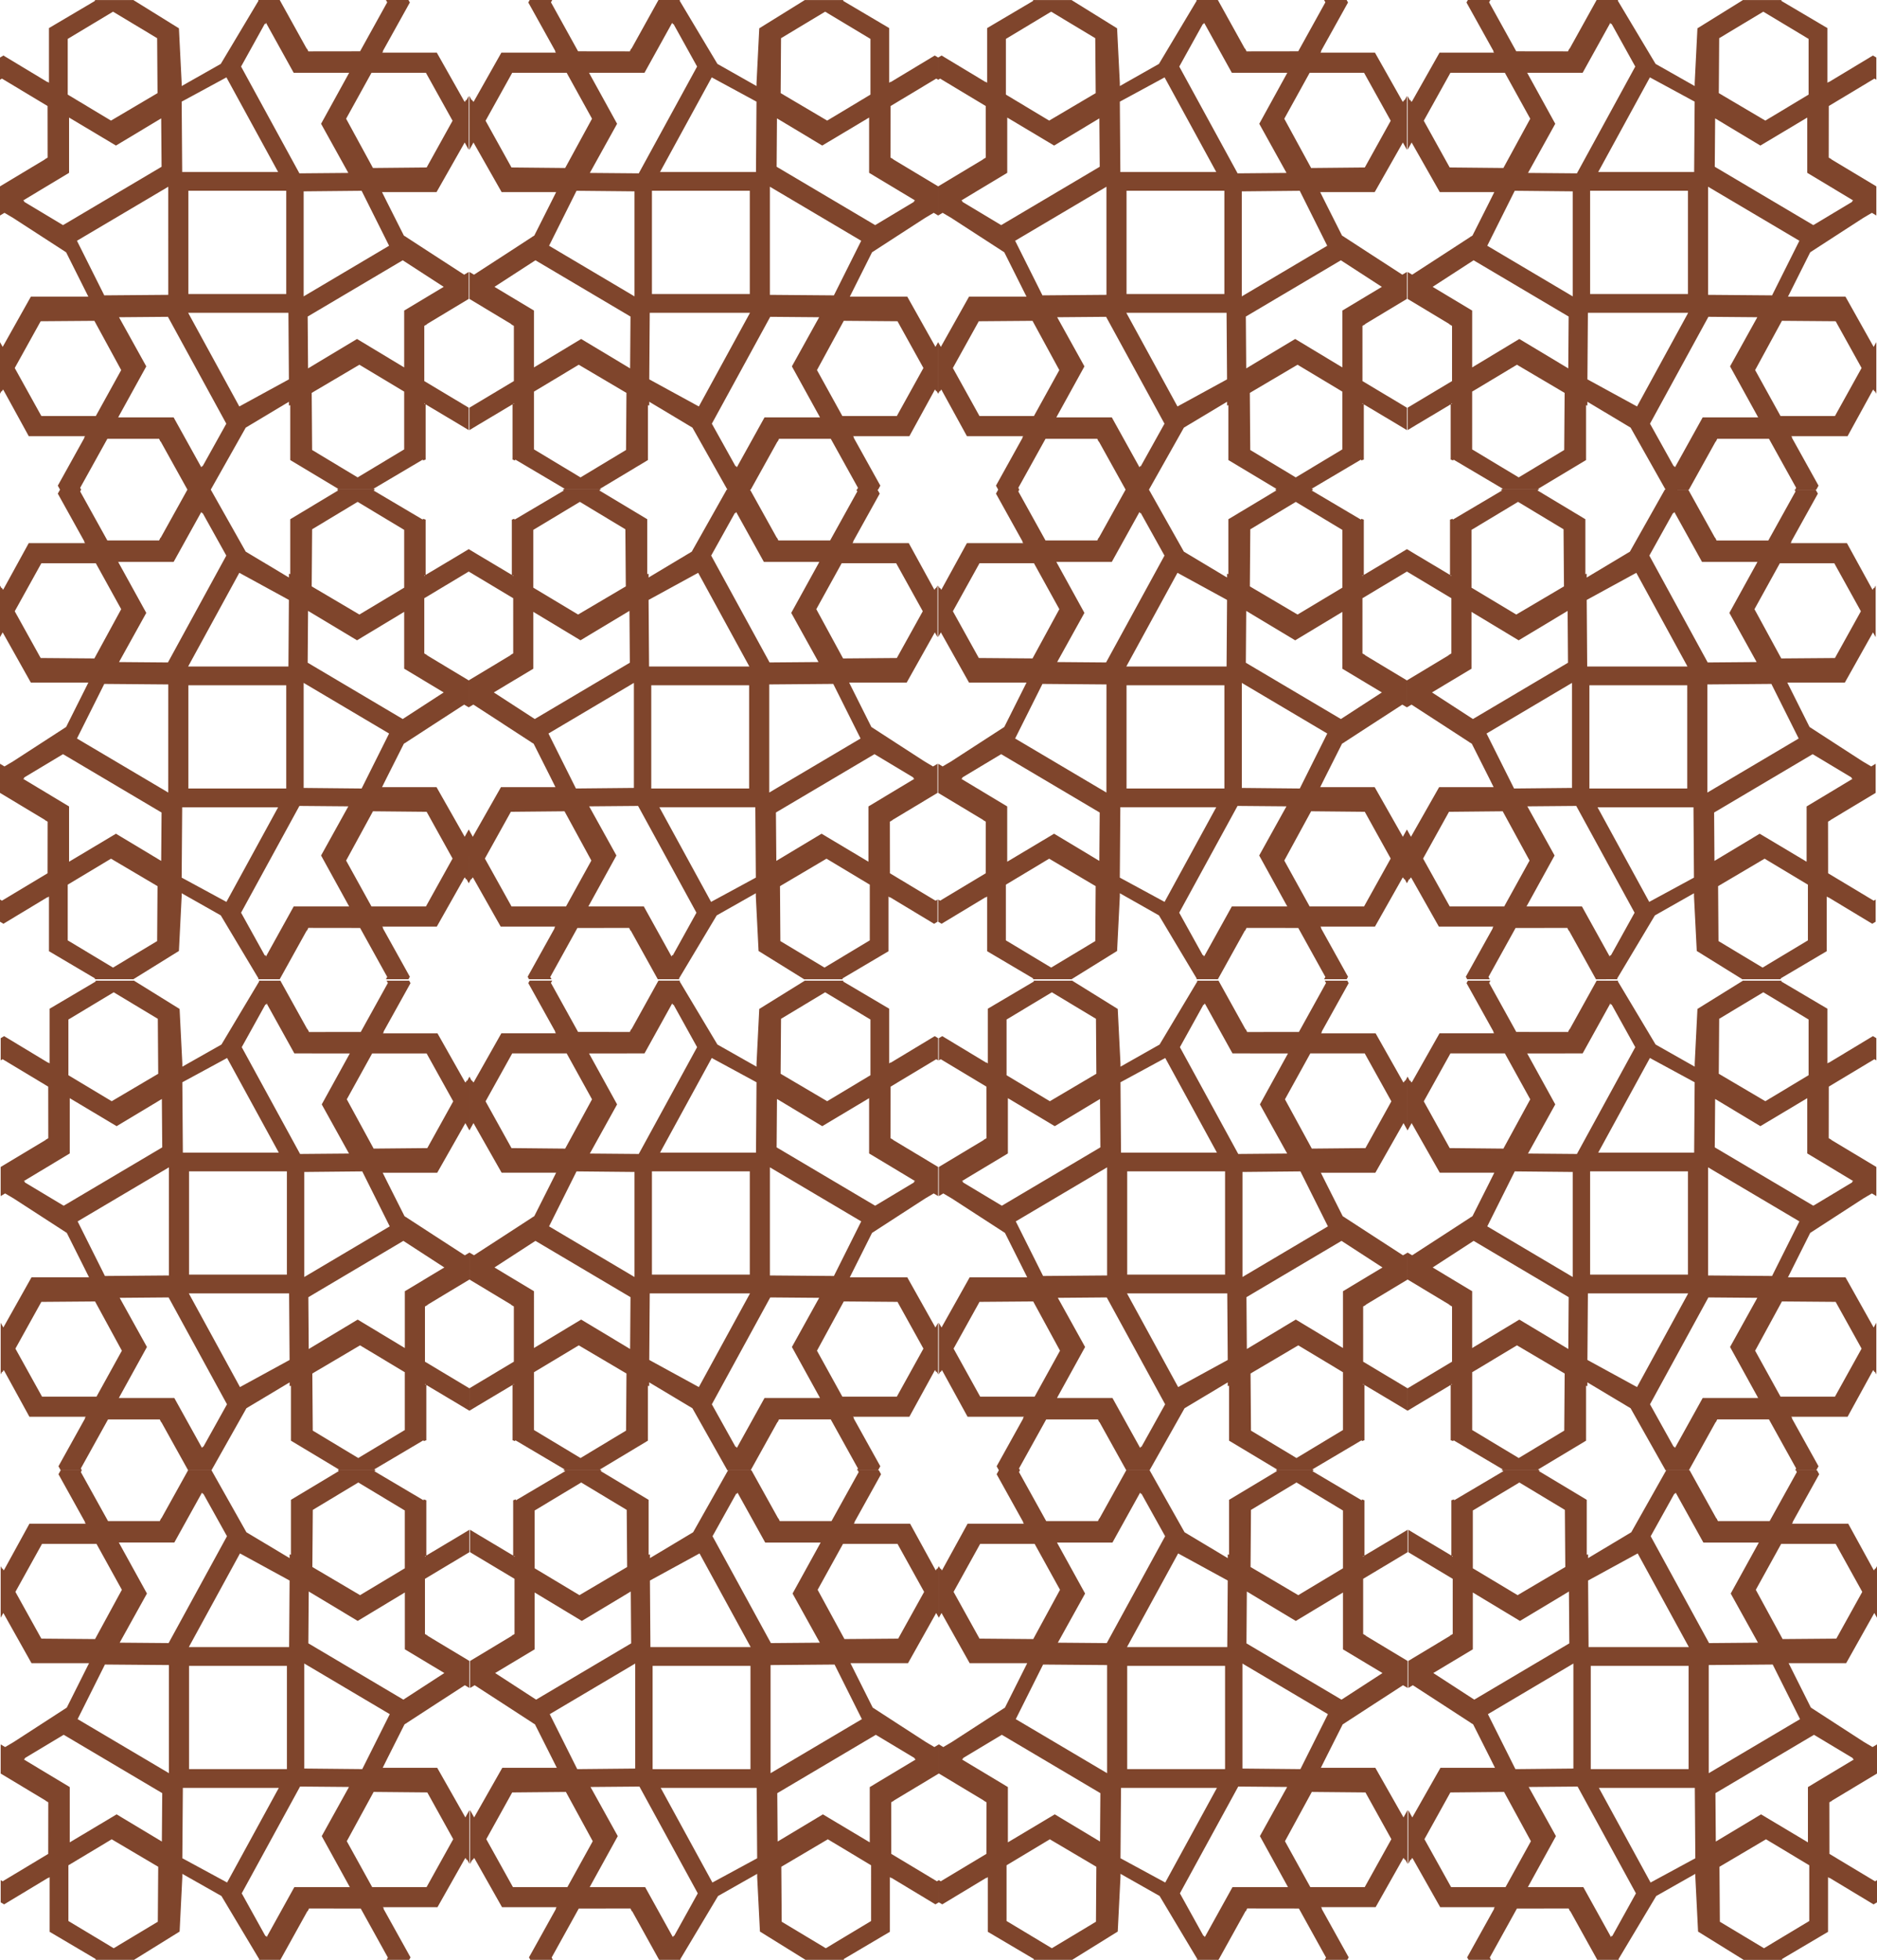 <svg xmlns="http://www.w3.org/2000/svg" viewBox="0 0 3600 3758.2">
  <defs>
    <style>
      .cls-1 {
        fill: #7f452c;
      }
    </style>
  </defs>
  <title>Portion of Pattern of Jali from Humayun&amp;apos;s Tomb</title>
  <g id="Layer_2" data-name="Layer 2">
    <g id="Portion_of_Pattern_of_Jali_from_Humayun_s_Tomb" data-name="Portion of Pattern of Jali from Humayun&apos;s Tomb">
      <path class="cls-1" d="M2357.32,2876v105.23l-2.57-.52v7.07l-82.81-49.59-67.05-118.92h-44.78l-51.28,92.31h-.53l-2.48,5.14h-99.3l-52.14-94,1.92-3.45h-40.55l-4.24,7.65,51.31,92.37h-1.19l2.34,2.58H1855.76l-48.56,88.51-.12-.21-.68,1.22-2.18-3.92-.58,1.06-3-5.34v98.86l5.14-9.06,54,96.25h110.35l-42.65,85.15-56.33,36.51-45.77,29.64-16.17,9.54-8.56-5.15v55.85l86.21,51.8v.36l5.14,3-.13,98.94-87.53,52.6-3.69-2.22v42.53l6.55,3.93,84.8-51.12v.86l2.57-2.13v105l87.92,51.93-.23.13,1.21.72-1.75,1h75.47l-.42-.25,87-54,5.27-104.92v-5.78l75,42.47,34.89,58.38,37.54,62.78-.73,1.31h41.32l51.77-93.32h.66l2.5-5.14,99.27.13,52,93.9-2.46,4.43h43.22l2.65-4.79-52.09-93.67h1.3l-2.37-2.57h104.87l53.11-94.05v.87l.72-1.26,2.3,4.15.64-1.13,4.48,8.36V3471l-7.78,14-54-95.13H2533.35l9-18,32.91-65.33,3.19-2.06.43.26.44-.82.52-.31,51.41-33.42,4.53-2.93,55.14-35.74,8.81,5.22V3185l-80.12-48.22v-.53l-5.14-2.95V3027.49l85.26-51.07v-43l-15.47,9.31-1,.62L2617,2982.84v-106l-5.15-1.74v1.9l-94.68-56,2.57-1.59-.24-.17h-72.68l2.53,1.53Zm257.1,107.54,1.49.46-1.49.9Zm-259.67,47.2-.92,127.65H2161.5l98.13-179.63Zm-5.14,163.64v198H2161.93v-198Zm-470.95-52.24-49.75-89.65,51-92.06h104.46l48.67,88.09L1981.68,3143ZM2102,3685l-84.59,50.85-86.89-52.22V3576.79l83-49.85,89.2,52.69Zm7.77-153.75L2023,3479.1l-89.92,53.69v-106l-88.07-52.92,2.57-1.62-1.1-.69,75-45,189,111.91Zm13.57-131.07-175.13-103.63,52.37-104.69,122.76,1Zm-.64-249.45-93.82-.78,52.29-94.26-53.92-97.78h106.39l53.11-95.76,1.61,2.86.67-1.21,45.64,82Zm112.19,459.11-85.84-46.53,1-134.92h183.95Zm129,8.79-53.1,95.82-1.6-2.89-.67,1.18L2263,3630.57l111.89-204.78,93.82.8-52.27,94.26,53.85,97.75Zm255-181.53,49.7,89.61-51.1,91.92H2513.13l-48.64-88,51.49-94.48Zm-124.75-44.71-111.2-1.08v-201.4L2546.9,3287Zm157.41-184.22-78.58,51-182.31-107.93.74-99.4,93.89,56.43,90.47-54.54v109Zm-75.79-311.68v110.8L2490,3058.8l-91.5-54,.82-109.48,87.28-52.57ZM3042,2762.56V2657.34l2.57.51v-7.07l82.81,49.59,67.05,118.92h44.79l51.28-92.31h.53l2.48-5.14h99.29l52.14,94-1.91,3.44h40.54l4.25-7.65-51.31-92.37h1.18l-2.34-2.57H3543.6l48.56-88.52.12.22.67-1.23,2.19,3.92.58-1.06,3,5.34v-98.85l-5.14,9.06-54-96.26H3429.24l42.65-85.14,56.33-36.51L3574,2298l16.17-9.54,8.56,5.14v-55.85l-86.2-51.79v-.36l-5.14-3,.13-98.94,87.53-52.59,3.68,2.22v-42.53l-6.54-3.94-84.8,51.13v-.87l-2.57,2.13v-105l-87.93-51.94.23-.13-1.2-.72,1.75-1h-75.47l.42.25-87,54-5.27,104.92v5.78l-75-42.47-34.88-58.39-37.54-62.78.72-1.3h-41.31l-51.77,93.31h-.66l-2.51,5.15-99.27-.13-52-93.9,2.46-4.43h-43.22l-2.65,4.78,52.09,93.68h-1.3l2.37,2.57H2760.93l-53.12,94v-.86l-.71,1.25-2.31-4.14-.64,1.12-4.47-8.36v103.16l7.77-14,54,95.12H2866l-8.94,18-32.91,65.33-3.19,2.05-.44-.25-.43.82-.52.31-51.42,33.42-4.52,2.93-55.15,35.74-8.8-5.23v51.66l80.12,48.21v.53l5.14,3V2611.1l-85.26,51.07v43l15.47-9.32,1-.61,66.2-39.49v106l5.14,1.75v-1.9l94.69,56-2.57,1.6.24.16h72.68l-2.53-1.53ZM2784.94,2655l-1.49-.46,1.49-.9Zm259.66-47.2.93-127.64h192.33l-98.13,179.63Zm5.15-163.64v-198h187.67v198Zm470.95,52.24,49.75,89.65-51.06,92.07H3414.94l-48.67-88.1,51.41-94.44Zm-223.37-542.8,84.59-50.86,86.89,52.22v106.81l-83,49.85L3296.55,2059Zm-7.77,153.74,86.76,52.13,89.91-53.69v106l88.07,52.92-2.57,1.62,1.11.7-75,45-189-111.91ZM3276,2238.43l175.13,103.64-52.37,104.68-122.76-1Zm.63,249.46,93.83.77-52.29,94.27,53.92,97.78H3265.69l-53.12,95.76-1.6-2.87-.67,1.22-45.65-82Zm-112.19-459.12,85.85,46.54-1,134.92H3065.3Zm-129-8.79,53.11-95.81,1.6,2.89.67-1.19,45.56,82.15L3024.46,2212.8l-93.83-.8,52.28-94.27L2929.06,2020Zm-255,181.54-49.7-89.62,51.11-91.92h104.44l48.65,88.05-51.49,94.49Zm124.76,44.7,111.19,1.08v201.41l-163.87-97.08Zm-157.41,184.22,78.57-51,182.32,107.94-.74,99.39L2914,2530.4l-90.46,54.53V2476Zm75.79,311.68V2631.33l85.89-51.55,91.5,54-.82,109.49-87.29,52.57ZM3043.32,2876v105.23l2.57-.52v7.07l82.81-49.59,67.05-118.92h44.79l51.27,92.31h.54l2.47,5.14h99.3l52.14-94-1.91-3.45h40.54l4.24,7.65-51.31,92.37H3439l-2.34,2.58h108.22l48.56,88.51.12-.21.67,1.22,2.18-3.92.58,1.06,3-5.34v98.86l-5.14-9.06-54,96.25H3430.53l42.65,85.15,56.33,36.51,45.76,29.64,16.17,9.54L3600,3345v55.85l-86.2,51.8v.36l-5.14,3,.12,98.94,87.53,52.6,3.69-2.22v42.53l-6.55,3.93-84.79-51.12v.86l-2.58-2.13v105l-87.92,51.93.23.13-1.21.72,1.75,1h-75.47l.43-.25-87.06-54L3251.56,3599v-5.78l-75,42.47-34.89,58.38-37.53,62.78.72,1.31h-41.32l-51.76-93.32h-.67l-2.5-5.14-99.27.13-52,93.9,2.46,4.43h-43.22l-2.66-4.79,52.09-93.67h-1.29l2.36-2.57H2762.22l-53.12-94.05v.87l-.72-1.26-2.3,4.15-.64-1.13-4.48,8.36V3471l7.78,14,54-95.13h104.56l-8.95-18-32.91-65.33-3.18-2.06-.44.26-.44-.82-.51-.31-51.42-33.42-4.53-2.93-55.14-35.74-8.81,5.22V3185l80.13-48.22v-.53l5.14-2.95V3027.49L2701,2976.42v-43l15.47,9.31,1,.62,66.2,39.48v-106l5.14-1.74v1.9l94.69-56-2.58-1.59.25-.17h72.67l-2.52,1.53Zm-257.09,107.54-1.49.46,1.49.9Zm259.66,47.2.93,127.65h192.33L3141,2978.78ZM3051,3194.4v198h187.68v-198Zm471-52.24,49.74-89.65-51.05-92.06H3416.22l-48.67,88.09L3419,3143ZM3298.61,3685l84.6,50.85,86.88-52.22V3576.79l-83-49.85-89.21,52.69Zm-7.76-153.75,86.75-52.12,89.92,53.69v-106l88.07-52.92-2.57-1.62,1.1-.69-75-45-189,111.91Zm-13.58-131.07,175.13-103.63L3400,3191.83l-122.76,1Zm.64-249.45,93.82-.78-52.29-94.26,53.92-97.78H3267l-53.12-95.76-1.6,2.86-.68-1.21-45.64,82Zm-112.19,459.11,85.84-46.53-1-134.92H3066.59Zm-129,8.79,53.1,95.82,1.6-2.89.68,1.18,45.55-82.14-111.89-204.78-93.82.8,52.27,94.26-53.85,97.75Zm-255-181.53-49.7,89.61,51.11,91.92h104.44l48.65-88-51.49-94.48Zm124.76-44.71,111.19-1.08v-201.4L2853.74,3287ZM2749,3208.14l78.58,51,182.32-107.93-.74-99.4-93.9,56.43-90.47-54.54v109Zm75.79-311.68v110.8l85.9,51.54,91.49-54-.82-109.48-87.28-52.57Zm-467.47-133.9V2657.34l-2.57.51v-7.07l-82.81,49.59-67.05,118.92h-44.78L2108.83,2727h-.53l-2.48-5.14h-99.3l-52.14,94,1.92,3.44h-40.55l-4.24-7.65,51.31-92.37h-1.19l2.34-2.57H1855.76l-48.56-88.52-.12.22-.68-1.23-2.18,3.92-.58-1.06-3,5.34v-98.85l5.14,9.06,54-96.26h110.35l-42.65-85.14-56.33-36.51L1825.37,2298l-16.17-9.54-8.56,5.14v-55.85l86.21-51.79v-.36l5.14-3-.13-98.94-87.53-52.59-3.69,2.22v-42.53l6.55-3.94L1892,2038v-.87l2.57,2.13v-105l87.92-51.94-.23-.13,1.21-.72-1.75-1h75.47l-.42.25,87,54,5.27,104.92v5.78l75-42.47,34.89-58.39,37.54-62.78-.73-1.3h41.32l51.77,93.31h.66l2.5,5.15,99.27-.13,52-93.9-2.46-4.43h43.22l2.65,4.78-52.09,93.68h1.3l-2.37,2.57h104.87l53.11,94v-.86l.72,1.25,2.3-4.14.64,1.12,4.48-8.36v103.16l-7.78-14-54,95.12H2533.35l9,18,32.91,65.33,3.19,2.05.43-.25.44.82.52.31,51.41,33.42,4.53,2.93,55.14,35.74,8.81-5.23v51.66l-80.12,48.21v.53l-5.14,3V2611.1l85.26,51.07v43l-15.47-9.32-1-.61L2617,2655.74v106l-5.15,1.75v-1.9l-94.68,56,2.57,1.6-.24.16h-72.68l2.53-1.53ZM2614.42,2655l1.49-.46-1.49-.9Zm-259.67-47.2-.92-127.64H2161.5l98.13,179.63Zm-5.14-163.64v-198H2161.93v198Zm-470.95,52.24-49.75,89.65,51,92.07h104.46l48.67-88.1-51.41-94.44ZM2102,1953.62l-84.59-50.86L1930.55,1955v106.81l83,49.85,89.2-52.68Zm7.77,153.74L2023,2159.49l-89.92-53.69v106l-88.07,52.92,2.57,1.62-1.1.7,75,45,189-111.91Zm13.57,131.07-175.13,103.64,52.37,104.68,122.76-1Zm-.64,249.46-93.82.77,52.29,94.27-53.92,97.78h106.39l53.11,95.76,1.61-2.87.67,1.22,45.64-82Zm112.19-459.12-85.84,46.54,1,134.92h183.95Zm129-8.79-53.1-95.81-1.6,2.89-.67-1.19L2263,2008,2374.9,2212.8l93.82-.8-52.27-94.27L2470.3,2020Zm255,181.54,49.7-89.62-51.1-91.92H2513.13L2464.49,2108l51.49,94.49Zm-124.75,44.7L2383,2247.3v201.41l163.87-97.08Zm157.41,184.22-78.58-51-182.31,107.94.74,99.39,93.89-56.42,90.47,54.53V2476Zm-75.79,311.68V2631.33L2490,2579.78l-91.5,54,.82,109.49,87.28,52.57ZM558,2876v105.23l-2.57-.52v7.07l-82.81-49.59-67-118.92H360.75l-51.28,92.31h-.53l-2.48,5.14H207.17l-52.14-94,1.91-3.45H116.4l-4.25,7.65,51.31,92.37h-1.18l2.34,2.58H56.4L7.84,3010.4l-.12-.21-.67,1.22-2.19-3.92-.58,1.06-3-5.34v98.86L6.43,3093l54,96.25H170.76l-42.65,85.15-56.33,36.51L26,3340.56,9.85,3350.1,1.29,3345v55.85l86.2,51.8v.36l5.14,3-.13,98.94L5,3607.51l-3.68-2.22v42.53l6.54,3.93,84.8-51.12v.86l2.57-2.13v105l87.93,51.93-.23.13,1.2.72-1.75,1h75.47l-.42-.25,87.05-54L349.72,3599v-5.78l75,42.47,34.88,58.38,37.54,62.78-.72,1.31h41.31l51.77-93.32h.66l2.51-5.14,99.27.13,52,93.9-2.46,4.43h43.22l2.65-4.79-52.09-93.67h1.3l-2.37-2.57H839.07l53.12-94.05v.87l.71-1.26,2.31,4.15.64-1.13,4.47,8.36V3471l-7.77,14-54-95.13H734l8.94-18,32.91-65.33,3.19-2.06.44.26.43-.82.52-.31,51.42-33.42,4.52-2.93,55.15-35.74,8.8,5.22V3185L820.2,3136.8v-.53l-5.14-2.95V3027.49l85.26-51.07v-43l-15.47,9.31-1,.62-66.2,39.48v-106l-5.14-1.74v1.9l-94.69-56,2.57-1.59-.24-.17H647.45l2.53,1.53Zm257.09,107.54,1.49.46-1.49.9Zm-259.66,47.2-.93,127.65H362.14l98.13-179.63Zm-5.15,163.64v198H362.58v-198ZM79.3,3142.16l-49.75-89.65,51.06-92.06H185.06l48.67,88.09L182.32,3143ZM302.67,3685l-84.59,50.85-86.89-52.22V3576.79l83.05-49.85,89.21,52.69Zm7.77-153.75-86.76-52.12-89.91,53.69v-106L45.7,3373.84l2.57-1.62-1.11-.69,75-45,189,111.91ZM324,3400.15,148.88,3296.52l52.37-104.69,122.76,1Zm-.63-249.45-93.83-.78,52.29-94.26-53.92-97.78H334.31l53.12-95.76L389,2865l.67-1.21,45.65,82Zm112.19,459.11-85.85-46.53,1-134.92h184Zm129,8.79-53.11,95.82-1.6-2.89-.67,1.18-45.56-82.14,111.89-204.78,93.83.8-52.28,94.26,53.85,97.75Zm255-181.53,49.7,89.61-51.11,91.92H713.78l-48.65-88,51.49-94.48Zm-124.76-44.71-111.19-1.08v-201.4L747.55,3287Zm157.41-184.22-78.57,51L591.39,3151.16l.74-99.4,93.9,56.43,90.46-54.54v109Zm-75.79-311.68v110.8L690.6,3058.8l-91.5-54,.82-109.48,87.29-52.57Zm466.19-133.9V2657.34l2.57.51v-7.07l82.81,49.59,67,118.92h44.78l51.28-92.31h.53l2.48-5.14h99.3l52.14,94-1.92,3.44h40.55l4.24-7.65-51.31-92.37h1.19l-2.34-2.57h108.21l48.56-88.52.12.22.68-1.23,2.18,3.92.58-1.06,3,5.34v-98.85l-5.14,9.06-54-96.26H1629.88l42.65-85.14,56.33-36.51,45.77-29.64,16.17-9.54,8.56,5.14v-55.85L1713.15,2186v-.36l-5.14-3,.13-98.94,87.53-52.59,3.69,2.22v-42.53l-6.55-3.94L1708,2038v-.87l-2.57,2.13v-105l-87.92-51.94.23-.13-1.21-.72,1.75-1h-75.47l.42.25-87,54-5.27,104.92v5.78l-75-42.47L1341,1944.47l-37.54-62.78.73-1.3h-41.32l-51.77,93.31h-.66l-2.5,5.15-99.27-.13-52-93.9,2.46-4.43h-43.22l-2.65,4.78,52.09,93.68h-1.3l2.37,2.57H961.57l-53.11,94v-.86l-.72,1.25-2.3-4.14-.64,1.12-4.48-8.36v103.16l7.78-14,54,95.12h104.56l-9,18-32.91,65.33-3.19,2.05-.43-.25-.44.82-.52.31-51.41,33.42-4.53,2.93-55.14,35.74-8.81-5.23v51.66l80.12,48.21v.53l5.14,3V2611.1l-85.26,51.07v43l15.47-9.32,1-.61L983,2655.74v106l5.15,1.75v-1.9l94.68,56-2.57,1.6.24.16h72.68l-2.53-1.53ZM985.58,2655l-1.49-.46,1.49-.9Zm259.67-47.2.92-127.64H1438.5l-98.13,179.63Zm5.14-163.64v-198h187.68v198Zm470.95,52.24,49.75,89.65-51,92.07H1615.58l-48.67-88.1,51.41-94.44ZM1498,1953.62l84.59-50.86,86.89,52.22v106.81l-83,49.85L1497.2,2059Zm-7.77,153.74,86.76,52.13,89.92-53.69v106l88.07,52.92-2.57,1.62,1.1.7-75,45-189-111.91Zm-13.57,131.07,175.13,103.64-52.37,104.68-122.76-1Zm.64,249.46,93.82.77-52.29,94.27,53.92,97.78H1466.33l-53.11,95.76-1.61-2.87-.67,1.22-45.64-82Zm-112.19-459.12,85.84,46.54-1,134.92h-184Zm-129-8.79,53.1-95.81,1.6,2.89.67-1.19L1337,2008,1225.1,2212.8l-93.82-.8,52.27-94.27L1129.7,2020ZM981,2201.52l-49.7-89.62,51.1-91.92h104.45l48.64,88.05L1084,2202.52Zm124.75,44.7,111.2,1.08v201.41l-163.87-97.08ZM948.36,2430.44l78.58-51,182.31,107.94-.74,99.39-93.89-56.42-90.47,54.53V2476Zm75.79,311.68V2631.33l85.89-51.55,91.5,54-.82,109.49-87.28,52.57ZM1244,2876v105.23l2.57-.52v7.07l82.81-49.59,67.05-118.92h44.79l51.28,92.31h.53l2.48,5.14h99.29l52.14-94-1.91-3.45h40.54l4.24,7.65-51.3,92.37h1.18l-2.34,2.58h108.22l48.56,88.51.12-.21.67,1.22,2.19-3.92.57,1.06,3-5.34v98.86l-5.14-9.06-54,96.25H1631.17l42.65,85.15,56.33,36.51,45.76,29.64,16.17,9.54,8.56-5.15v55.85l-86.2,51.8v.36l-5.14,3,.13,98.94,87.52,52.6,3.69-2.22v42.53l-6.54,3.93-84.8-51.12v.86l-2.57-2.13v105l-87.93,51.93.23.13-1.2.72,1.75,1H1544.1l.43-.25-87-54L1452.21,3599v-5.78l-75,42.47-34.88,58.38-37.54,62.78.72,1.31h-41.32l-51.76-93.32h-.66l-2.51-5.14-99.27.13-52,93.9,2.46,4.43h-43.22l-2.65-4.79,52.09-93.67h-1.3l2.37-2.57H962.86l-53.12-94.05v.87l-.71-1.26-2.31,4.15-.64-1.13-4.47,8.36V3471l7.77,14,54-95.13h104.56l-9-18-32.9-65.33-3.19-2.06-.44.26-.43-.82-.52-.31-51.42-33.42-4.52-2.93-55.15-35.74-8.8,5.22V3185l80.12-48.22v-.53l5.14-2.95V3027.49l-85.26-51.07v-43l15.47,9.31,1,.62,66.2,39.48v-106l5.14-1.74v1.9l94.69-56-2.57-1.59.24-.17h72.68l-2.53,1.53ZM986.87,2983.56l-1.49.46,1.49.9Zm259.66,47.2.93,127.65h192.33l-98.13-179.63Zm5.15,163.64v198h187.67v-198Zm471-52.24,49.75-89.65-51.06-92.06H1616.86l-48.66,88.09,51.41,94.44ZM1499.26,3685l84.59,50.85,86.88-52.22V3576.79l-83-49.85-89.21,52.69Zm-7.77-153.75,86.76-52.12,89.91,53.69v-106l88.07-52.92-2.57-1.62,1.11-.69-75-45-189,111.91Zm-13.57-131.07,175.13-103.63-52.37-104.69-122.76,1Zm.63-249.45,93.83-.78-52.29-94.26,53.91-97.78H1467.62l-53.12-95.76-1.6,2.86-.67-1.21-45.65,82Zm-112.19,459.11,85.85-46.53-1-134.92h-184Zm-129,8.79,53.1,95.82,1.61-2.89.67,1.18,45.55-82.14-111.88-204.78-93.83.8,52.28,94.26L1131,3618.6Zm-255-181.53-49.7,89.61,51.11,91.92h104.44l48.65-88-51.49-94.48Zm124.76-44.71,111.19-1.08v-201.4L1054.38,3287ZM949.65,3208.14l78.57,51,182.32-107.93-.74-99.4-93.9,56.43-90.47-54.54v109Zm75.78-311.68v110.8l85.9,51.54,91.5-54-.82-109.48-87.29-52.57ZM558,2762.56V2657.34l-2.57.51v-7.07l-82.81,49.59-67,118.92H360.75L309.47,2727h-.53l-2.48-5.14H207.17l-52.14,94,1.91,3.44H116.4l-4.25-7.65,51.31-92.37h-1.18l2.34-2.57H56.4L7.84,2628.18l-.12.22-.67-1.23-2.19,3.92L4.28,2630l-3,5.34v-98.85l5.14,9.06,54-96.26H170.76l-42.65-85.14-56.33-36.51L26,2298l-16.17-9.54-8.56,5.14v-55.85L87.49,2186v-.36l5.14-3-.13-98.94L5,2031.08l-3.68,2.22v-42.53l6.54-3.94L92.63,2038v-.87l2.57,2.13v-105l87.93-51.94-.23-.13,1.2-.72-1.75-1h75.47l-.42.25,87.05,54,5.27,104.92v5.78l75-42.47,34.88-58.39,37.54-62.78-.72-1.3h41.31l51.77,93.31h.66l2.51,5.15,99.27-.13,52-93.9-2.46-4.43h43.22l2.65,4.78-52.09,93.68h1.3l-2.37,2.57H839.07l53.12,94v-.86l.71,1.25,2.31-4.14.64,1.12,4.47-8.36v103.16l-7.77-14-54,95.12H734l8.94,18,32.91,65.33,3.19,2.05.44-.25.43.82.52.31,51.42,33.42,4.52,2.93,55.15,35.74,8.8-5.23v51.66l-80.12,48.21v.53l-5.14,3V2611.1l85.26,51.07v43l-15.47-9.32-1-.61-66.2-39.49v106l-5.14,1.75v-1.9l-94.69,56,2.57,1.6-.24.16H647.45l2.53-1.53ZM815.06,2655l1.49-.46-1.49-.9Zm-259.66-47.2-.93-127.64H362.14l98.13,179.63Zm-5.15-163.64v-198H362.58v198ZM79.3,2496.42l-49.75,89.65,51.06,92.07H185.06l48.67-88.1-51.41-94.44Zm223.37-542.8-84.59-50.86L131.19,1955v106.81l83.05,49.85L303.45,2059Zm7.77,153.74-86.76,52.13-89.91-53.69v106L45.7,2264.74l2.57,1.62-1.11.7,75,45,189-111.91ZM324,2238.43,148.88,2342.07l52.37,104.68,122.76-1Zm-.63,249.46-93.83.77,52.29,94.27-53.92,97.78H334.31l53.12,95.76,1.6-2.87.67,1.22,45.65-82Zm112.19-459.12-85.85,46.54,1,134.92h184Zm129-8.79-53.11-95.81-1.6,2.89-.67-1.19L463.65,2008,575.54,2212.8l93.83-.8-52.28-94.27L670.94,2020Zm255,181.54,49.7-89.62L818.22,2020H713.78L665.13,2108l51.49,94.49Zm-124.76,44.7-111.19,1.08v201.41l163.87-97.08Zm157.41,184.22-78.57-51L591.39,2487.43l.74,99.39L686,2530.4l90.46,54.53V2476Zm-75.79,311.68V2631.33l-85.89-51.55-91.5,54,.82,109.49,87.29,52.57Z"/>
      <path class="cls-1" d="M2356,882.18V777l-2.57.52V770.4L2270.66,820l-67,118.92h-44.79l-51.28-92.31H2107l-2.48-5.14h-99.29l-52.14,94,1.91,3.45h-40.54l-4.24-7.65,51.3-92.38h-1.18l2.34-2.57H1854.47l-48.56-88.51-.12.21-.67-1.22-2.19,3.92-.57-1.06-3,5.34V656.13l5.14,9.06,54-96.25h110.34l-42.65-85.15-56.33-36.51-45.76-29.64-16.17-9.54-8.56,5.14V357.4l86.2-51.8v-.36l5.14-3-.13-98.94-87.52-52.6-3.69,2.22V110.38l6.54-3.93,84.8,51.12v-.86l2.57,2.13v-105L1981.2,1.9l-.23-.13,1.2-.72-1.75-1h75.48l-.43.25,87.05,54,5.27,104.92v5.78l75-42.47,34.88-58.38,37.54-62.78L2294.49,0h41.32l51.76,93.32h.66l2.51,5.14,99.27-.13,52-93.9L2539.56,0h43.22l2.65,4.79-52.09,93.67h1.3l-2.37,2.57h104.87l53.12,94.05v-.87l.71,1.26,2.31-4.15.64,1.13,4.47-8.36V287.24l-7.77-14-54,95.13H2532.07l8.95,18,32.9,65.33,3.19,2.06.44-.26.43.82.52.31,51.42,33.42,4.52,2.93,55.15,35.74,8.8-5.23v51.66l-80.12,48.21v.54l-5.14,3V730.71l85.26,51.07v43l-15.47-9.31-1-.62-66.2-39.49V881.3l-5.14,1.75v-1.9l-94.69,56,2.57,1.59-.24.17h-72.68l2.53-1.53Zm257.09-107.54,1.49-.47-1.49-.9Zm-259.66-47.2-.93-127.65H2160.21l98.13,179.63Zm-5.15-163.64v-198H2160.65v198Zm-471,52.23-49.75,89.66,51.06,92.06h104.46l48.66-88.09-51.41-94.45Zm223.37-542.8-84.59-50.85L1929.27,74.6V181.41l83,49.85,89.21-52.69ZM2108.51,227l-86.76,52.12-89.91-53.69v106l-88.07,52.93,2.57,1.62-1.11.69,75,45,189-111.91Zm13.57,131.07L1947,461.68l52.37,104.69,122.76-1Zm-.63,249.45-93.83.78,52.29,94.26L2026,800.32h106.38l53.12,95.76,1.6-2.86.67,1.21,45.65-82Zm112.19-459.11-85.85,46.53,1,134.92h183.95Zm129-8.8-53.1-95.81L2308,46.67l-.67-1.18-45.55,82.14,111.88,204.78,93.83-.8-52.28-94.26L2469,139.59Zm255,181.54,49.7-89.61-51.11-91.93H2511.85l-48.65,88.06,51.49,94.48Zm-124.76,44.71-111.19,1.08v201.4l163.87-97.08Zm157.41,184.22-78.57-50.95L2389.46,607l.74,99.4L2484.1,650l90.47,54.54v-109Zm-75.78,311.67V750.94l-85.9-51.54-91.5,54,.82,109.48,87.29,52.57Zm466.18,133.9v105.23l2.57-.51v7.07l82.81-49.6,67-118.91H3238l51.27,92.31h.53l2.48,5.14h99.3l52.14-94-1.91-3.44h40.54l4.24,7.64-51.31,92.38h1.19l-2.34,2.57h108.21l48.56,88.52.12-.22.68,1.22,2.18-3.91.58,1.06,3-5.34v98.85l-5.14-9.06-54,96.26H3428L3470.6,1394l56.33,36.51,45.77,29.64,16.17,9.54,8.56-5.14v55.85l-86.2,51.79v.36l-5.15,3,.13,99,87.53,52.59,3.69-2.22v42.53l-6.55,3.94-84.8-51.13v.87l-2.57-2.13v105l-87.92,51.94.23.13-1.21.72,1.75,1h-75.47l.42-.25-87-54L3249,1718.65v-5.78l-75,42.47-34.89,58.39-37.54,62.78.73,1.3H3061l-51.77-93.31h-.66l-2.5-5.15-99.27.13-52,93.9,2.45,4.43H2814l-2.66-4.78,52.09-93.68h-1.29l2.36-2.57H2759.64l-53.11-94v.86l-.72-1.25-2.3,4.14-.64-1.12-4.48,8.36V1590.57l7.78,14,54-95.12h104.56l-8.95-18-32.91-65.33-3.19-2-.43.25-.44-.82-.51-.31-51.42-33.42-4.53-2.93-55.14-35.74-8.81,5.23v-51.66l80.12-48.21v-.53l5.15-3V1147.1L2698.39,1096v-43l15.47,9.32,1,.61,66.19,39.49v-106l5.15-1.75v1.9l94.68-56-2.57-1.6.24-.16h72.68l-2.53,1.53Zm-257.09,107.55-1.5.46,1.5.9Zm259.66,47.2.92,127.64h192.33l-98.13-179.63Zm5.14,163.64v198h187.68V1314Zm470.95-52.24,49.75-89.65-51-92.07H3413.65L3365,1168.15l51.41,94.45ZM3296,1804.58l84.59,50.85,86.89-52.21V1696.41l-83.05-49.85-89.2,52.68Zm-7.77-153.74,86.76-52.13L3465,1652.4v-106l88.07-52.92-2.57-1.62,1.1-.7-75-45-189,111.91Zm-13.57-131.07,175.13-103.64-52.37-104.68-122.76,1Zm.64-249.46,93.82-.77-52.29-94.27,53.92-97.78H3264.4l-53.11-95.76-1.61,2.87-.67-1.22-45.64,82Zm-112.19,459.12,85.84-46.54L3248,1548H3064Zm-129,8.79,53.1,95.81,1.6-2.89.67,1.19,45.56-82.15L3023.17,1545.4l-93.82.8,52.27,94.27-53.85,97.75Zm-255-181.54-49.7,89.62,51.11,91.92h104.44l48.65-88.06-51.5-94.48Zm124.76-44.7L3015,1510.9V1309.49l-163.87,97.08Zm-157.42-184.22,78.58,51,182.32-107.94-.75-99.39-93.89,56.42-90.47-54.53v109Zm75.79-311.68v110.79l85.89,51.55,91.5-54-.82-109.49-87.28-52.57ZM3042,882.18V777l2.57.52V770.4L3127.41,820l67.05,118.92h44.79l51.28-92.31h.53l2.48-5.14h99.29l52.14,94-1.91,3.45h40.54l4.25-7.65-51.31-92.38h1.18l-2.34-2.57H3543.6l48.56-88.51.12.21.67-1.22,2.19,3.92.58-1.06,3,5.34V656.13l-5.14,9.06-54-96.25H3429.24l42.65-85.15,56.33-36.51L3574,417.64l16.17-9.54,8.56,5.14V357.4l-86.2-51.8v-.36l-5.14-3,.13-98.94,87.53-52.6,3.68,2.22V110.38l-6.54-3.93-84.8,51.12v-.86l-2.57,2.13v-105L3416.87,1.9l.23-.13-1.2-.72,1.75-1h-75.47l.42.25-87,54-5.27,104.92v5.78l-75-42.47L3140.4,64.09,3102.86,1.31l.72-1.31h-41.31L3010.5,93.32h-.66l-2.51,5.14-99.27-.13-52-93.9L2858.51,0h-43.22l-2.65,4.79,52.09,93.67h-1.3l2.37,2.57H2760.93l-53.12,94.05v-.87l-.71,1.26-2.31-4.15-.64,1.13-4.47-8.36V287.24l7.77-14,54,95.13H2866l-8.94,18-32.91,65.33-3.19,2.06-.44-.26-.43.82-.52.31-51.42,33.42-4.52,2.93-55.15,35.74-8.8-5.23v51.66l80.12,48.21v.54l5.14,3V730.71l-85.26,51.07v43l15.47-9.31,1-.62,66.2-39.49V881.3l5.14,1.75v-1.9l94.69,56-2.57,1.59.24.17h72.68l-2.53-1.53ZM2784.94,774.64l-1.49-.47,1.49-.9Zm259.66-47.2.93-127.65h192.33l-98.13,179.63Zm5.15-163.64v-198h187.67v198ZM3520.7,616l49.75,89.66-51.06,92.06H3414.94l-48.67-88.09,51.41-94.45ZM3297.33,73.23l84.59-50.85,86.89,52.22V181.41l-83,49.85-89.21-52.69ZM3289.56,227l86.76,52.12,89.91-53.69v106l88.07,52.93-2.57,1.62,1.11.69-75,45-189-111.91ZM3276,358.05l175.13,103.63-52.37,104.69-122.76-1Zm.63,249.45,93.83.78-52.29,94.26,53.92,97.78H3265.69l-53.12,95.76-1.6-2.86-.67,1.21-45.65-82ZM3164.43,148.39l85.85,46.53-1,134.92H3065.3Zm-129-8.8,53.11-95.81,1.6,2.89.67-1.18,45.56,82.14L3024.46,332.41l-93.83-.8,52.28-94.26-53.85-97.76Zm-255,181.54-49.7-89.61,51.11-91.93h104.44l48.65,88.06-51.49,94.48Zm124.76,44.71,111.19,1.08v201.4l-163.87-97.08ZM2747.72,550.06l78.57-50.95L3008.61,607l-.74,99.4L2914,650l-90.46,54.54v-109Zm75.79,311.67V750.94l85.89-51.54,91.5,54-.82,109.48-87.29,52.57ZM2356,995.63v105.23l-2.57-.51v7.07l-82.81-49.6-67-118.91h-44.79l-51.28,92.31H2107l-2.48,5.14h-99.29l-52.14-94,1.91-3.44h-40.54l-4.24,7.64,51.3,92.38h-1.18l2.34,2.57H1854.47L1805.91,1130l-.12-.22-.67,1.22-2.19-3.91-.57,1.06-3-5.34v98.85l5.14-9.06,54,96.26h110.34L1926.18,1394l-56.33,36.51-45.76,29.64-16.17,9.54-8.56-5.14v55.85l86.2,51.79v.36l5.14,3-.13,99-87.52,52.59-3.69-2.22v42.53l6.54,3.94,84.8-51.13v.87l2.57-2.13v105l87.93,51.94-.23.13,1.2.72-1.75,1h75.48l-.43-.25,87.05-54,5.27-104.92v-5.78l75,42.47,34.88,58.39,37.54,62.78-.72,1.3h41.32l51.76-93.31h.66l2.51-5.15,99.27.13,52,93.9-2.46,4.43h43.22l2.65-4.78-52.09-93.68h1.3l-2.37-2.57h104.87l53.12-94v.86l.71-1.25,2.31,4.14.64-1.12,4.47,8.36V1590.57l-7.77,14-54-95.12H2532.07l8.95-18,32.9-65.33,3.19-2,.44.25.43-.82.52-.31,51.42-33.42,4.52-2.93,55.15-35.74,8.8,5.23v-51.66l-80.12-48.21v-.53l-5.14-3V1147.1l85.26-51.07v-43l-15.47,9.32-1,.61-66.2,39.49v-106l-5.14-1.75v1.9l-94.69-56,2.57-1.6-.24-.16h-72.68l2.53,1.53Zm257.09,107.55,1.49.46-1.49.9Zm-259.66,47.2-.93,127.64H2160.21l98.13-179.63ZM2348.32,1314v198H2160.65V1314Zm-471-52.24-49.75-89.65,51.06-92.07h104.46l48.66,88.09-51.41,94.45Zm223.37,542.8-84.59,50.85-86.88-52.21V1696.41l83-49.85,89.21,52.68Zm7.77-153.74-86.76-52.13-89.91,53.69v-106l-88.07-52.92,2.57-1.62-1.11-.7,75-45,189,111.91Zm13.57-131.07L1947,1416.13l52.37-104.68,122.76,1Zm-.63-249.46-93.83-.77,52.29-94.27L2026,1077.49h106.38l53.12-95.76,1.6,2.87.67-1.22,45.65,82Zm112.19,459.12-85.85-46.54,1-134.92h183.95Zm129,8.79-53.1,95.81-1.61-2.89-.67,1.19-45.55-82.15,111.88-204.78,93.83.8-52.28,94.27,53.85,97.75Zm255-181.54,49.7,89.62-51.11,91.92H2511.85l-48.65-88.06,51.49-94.48ZM2492.94,1512l-111.19-1.08V1309.49l163.87,97.08Zm157.41-184.22-78.57,51-182.32-107.94.74-99.39,93.9,56.42,90.47-54.53v109Zm-75.78-311.68v110.79l-85.9,51.55-91.5-54L2398,1015l87.29-52.57ZM556.68,882.18V777l-2.57.52V770.4L471.3,820,404.25,938.91H359.46L308.19,846.6h-.54l-2.47-5.14h-99.3l-52.14,94,1.91,3.45H115.11l-4.24-7.65,51.31-92.38H161l2.34-2.57H55.11L6.55,747.8l-.12.21-.67-1.22-2.18,3.92L3,749.65,0,755V656.13l5.14,9.06,54-96.25H169.47l-42.65-85.15L70.49,447.28,24.73,417.64,8.56,408.1,0,413.24V357.4l86.2-51.8v-.36l5.14-3-.12-98.94L3.69,150.69,0,152.91V110.38l6.55-3.93,84.79,51.12v-.86l2.58,2.13v-105L181.84,1.9l-.23-.13,1.21-.72-1.75-1h75.47l-.43.25,87.06,54,5.27,104.92v5.78l75-42.47,34.89-58.38L495.85,1.31,495.13,0h41.32l51.76,93.32h.67l2.5,5.14,99.27-.13,52-93.9L740.2,0h43.22l2.66,4.79L734,98.46h1.29L732.92,101H837.78l53.12,94.05v-.87l.72,1.26,2.3-4.15.64,1.13,4.48-8.36V287.24l-7.78-14-54,95.13H732.71l8.95,18,32.91,65.33,3.18,2.06.44-.26.44.82.51.31,51.42,33.42,4.53,2.93,55.14,35.74,8.81-5.23v51.66l-80.13,48.21v.54l-5.14,3V730.71L899,781.78v43l-15.47-9.31-1-.62-66.2-39.49V881.3l-5.14,1.75v-1.9l-94.69,56,2.58,1.59-.25.17H646.17l2.52-1.53ZM813.77,774.64l1.49-.47-1.49-.9Zm-259.66-47.2-.93-127.65H360.85L459,779.42ZM549,563.8v-198H361.29v198ZM78,616,28.27,705.69l51.05,92.06H183.78l48.67-88.09L181,615.21ZM301.39,73.23l-84.6-50.85L129.91,74.6V181.41l83,49.85,89.21-52.69ZM309.15,227,222.4,279.1l-89.92-53.69v106L44.41,384.36,47,386l-1.1.69,75,45,189-111.91Zm13.58,131.07L147.6,461.68,200,566.37l122.76-1Zm-.64,249.45-93.82.78,52.29,94.26-53.92,97.78H333l53.12,95.76,1.6-2.86.68,1.21,45.64-82ZM434.28,148.39l-85.84,46.53,1,134.92h184Zm129-8.8L510.2,43.78l-1.6,2.89-.68-1.18-45.55,82.14L574.26,332.41l93.82-.8-52.27-94.26,53.85-97.76Zm255,181.54L868,231.52l-51.11-91.93H712.49l-48.65,88.06,51.49,94.48ZM693.58,365.84l-111.19,1.08v201.4l163.87-97.08ZM851,550.06l-78.58-50.95L590.1,607l.74,99.4L684.74,650l90.47,54.54v-109ZM775.21,861.73V750.94l-85.9-51.54-91.49,54,.82,109.48,87.28,52.57Zm466.18,133.9v105.23l2.57-.51v7.07l82.81-49.6,67-118.91h44.79l51.27,92.31h.54l2.48,5.14h99.29l52.14-94-1.91-3.44H1683l4.24,7.64-51.3,92.38h1.18l-2.34,2.57H1743l48.56,88.52.12-.22.67,1.22,2.19-3.91.57,1.06,3-5.34v98.85l-5.14-9.06-54,96.26H1628.6l42.65,85.14,56.33,36.51,45.76,29.64,16.17,9.54,8.56-5.14v55.85l-86.2,51.79v.36l-5.14,3,.13,99,87.52,52.59,3.69-2.22v42.53l-6.54,3.94-84.8-51.13v.87l-2.57-2.13v105l-87.93,51.94.23.13-1.21.72,1.75,1h-75.47l.43-.25-87.06-54-5.27-104.92v-5.78l-75,42.47-34.89,58.39-37.53,62.78.72,1.3h-41.32l-51.76-93.31h-.67l-2.5-5.15-99.27.13-52,93.9,2.46,4.43h-43.22L1012,1873l52.09-93.68h-1.29l2.36-2.57H960.29l-53.12-94v.86l-.72-1.25-2.3,4.14-.64-1.12-4.47,8.36V1590.57l7.77,14,54-95.12h104.56l-8.95-18-32.91-65.33-3.18-2-.44.25-.44-.82-.51-.31-51.42-33.42L963,1386.8l-55.15-35.74-8.8,5.23v-51.66l80.12-48.21v-.53l5.14-3V1147.1L899,1096v-43l15.46,9.32,1,.61,66.2,39.49v-106l5.14-1.75v1.9l94.69-56-2.57-1.6.24-.16h72.68l-2.53,1.53ZM984.3,1103.18l-1.49.46,1.49.9Zm259.66,47.2.93,127.64h192.33l-98.14-179.63ZM1249.1,1314v198h187.68V1314Zm471-52.24,49.74-89.65-51-92.07H1614.29l-48.67,88.09L1617,1262.6Zm-223.38,542.8,84.6,50.85,86.88-52.21V1696.41l-83-49.85-89.21,52.68Zm-7.76-153.74,86.75-52.13,89.92,53.69v-106l88.07-52.92-2.57-1.62,1.1-.7-75-45L1488.2,1558Zm-13.58-131.07,175.13-103.64-52.36-104.68-122.77,1Zm.64-249.46,93.82-.77-52.28-94.27,53.91-97.78H1465.05l-53.12-95.76-1.6,2.87-.67-1.22-45.65,82Zm-112.19,459.12,85.84-46.54-1-134.92H1264.66Zm-129,8.79,53.1,95.81,1.6-2.89.68,1.19,45.55-82.15L1223.81,1545.4l-93.82.8,52.27,94.27-53.85,97.75Zm-255-181.54L930,1646.3l51.11,91.92h104.44l48.65-88.06-51.49-94.48Zm124.76-44.7,111.19-1.08V1309.49l-163.87,97.08ZM947.08,1327.76l78.57,51L1208,1270.77l-.74-99.39-93.9,56.42-90.47-54.53v109Zm75.78-311.68v110.79l85.9,51.55,91.5-54-.83-109.49-87.28-52.57Zm219.82-133.9V777l2.57.52V770.4L1328.06,820l67,118.92h44.78l51.28-92.31h.53l2.48-5.14h99.3l52.14,94-1.92,3.45h40.55l4.24-7.65-51.31-92.38h1.19l-2.34-2.57h108.21l48.56-88.51.12.21.68-1.22,2.18,3.92.58-1.06,3,5.34V656.13l-5.14,9.06-54-96.25H1629.88l42.65-85.15,56.33-36.51,45.77-29.64,16.17-9.54,8.56,5.14V357.4l-86.21-51.8v-.36l-5.14-3,.13-98.94,87.53-52.6,3.69,2.22V110.38l-6.55-3.93L1708,157.57v-.86l-2.57,2.13v-105L1617.52,1.9l.23-.13-1.21-.72,1.75-1h-75.47l.42.25-87,54-5.27,104.92v5.78l-75-42.47L1341,64.09,1303.5,1.31l.73-1.31h-41.32l-51.77,93.32h-.66l-2.5,5.14-99.27-.13-52-93.9L1059.15,0h-43.22l-2.65,4.79,52.09,93.67h-1.3l2.37,2.57H961.57l-53.11,94.05v-.87l-.72,1.26-2.3-4.15-.64,1.13-4.48-8.36V287.24l7.78-14,54,95.13h104.56l-9,18-32.91,65.33-3.19,2.06-.43-.26-.44.82-.52.31L968.8,488.08,964.27,491l-55.14,35.74-8.81-5.23v51.66l80.12,48.21v.54l5.14,3V730.71l-85.26,51.07v43l15.47-9.31,1-.62L983,775.35V881.3l5.15,1.75v-1.9l94.68,56-2.57,1.59.24.17h72.68l-2.53-1.53ZM985.58,774.64l-1.49-.47,1.49-.9Zm259.67-47.2.92-127.65H1438.5l-98.13,179.63Zm5.14-163.64v-198h187.68v198ZM1721.34,616l49.75,89.66-51,92.06H1615.58l-48.67-88.09,51.41-94.45ZM1498,73.23l84.59-50.85,86.89,52.22V181.41l-83,49.85-89.2-52.69ZM1490.2,227,1577,279.1l89.92-53.69v106L1755,384.36l-2.57,1.62,1.1.69-75,45-189-111.91Zm-13.57,131.07,175.13,103.63-52.37,104.69-122.76-1Zm.64,249.45,93.82.78-52.29,94.26,53.92,97.78H1466.33l-53.11,95.76-1.61-2.86-.67,1.21-45.64-82ZM1365.08,148.39l85.84,46.53-1,134.92h-184Zm-129-8.8,53.1-95.81,1.6,2.89.67-1.18L1337,127.63,1225.1,332.41l-93.82-.8,52.27-94.26-53.85-97.76ZM981,321.13l-49.7-89.61,51.1-91.93h104.45l48.64,88.06L1084,322.13Zm124.75,44.71,111.2,1.08v201.4L1053.1,471.24ZM948.36,550.06l78.58-50.95L1209.25,607l-.74,99.4L1114.62,650l-90.47,54.54v-109Zm75.79,311.67V750.94L1110,699.4l91.5,54-.82,109.48-87.28,52.57ZM556.68,995.63v105.23l-2.57-.51v7.07l-82.81-49.6L404.25,938.91H359.46l-51.27,92.31h-.54l-2.47,5.14h-99.3l-52.14-94,1.91-3.44H115.11l-4.24,7.64,51.31,92.38H161l2.34,2.57H55.11L6.55,1130l-.12-.22L5.76,1131l-2.18-3.91L3,1128.17l-3-5.34v98.85l5.14-9.06,54,96.26H169.47L126.82,1394l-56.33,36.51-45.76,29.64-16.17,9.54L0,1464.57v55.85l86.2,51.79v.36l5.14,3-.12,99L3.69,1727.12,0,1724.9v42.53l6.55,3.94,84.79-51.13v.87l2.58-2.13v105l87.92,51.94-.23.13,1.21.72-1.75,1h75.47l-.43-.25,87.06-54,5.27-104.92v-5.78l75,42.47,34.89,58.39,37.53,62.78-.72,1.3h41.32l51.76-93.31h.67l2.5-5.15,99.27.13,52,93.9-2.46,4.43h43.22l2.66-4.78L734,1779.35h1.29l-2.36-2.57H837.78l53.12-94v.86l.72-1.25,2.3,4.14.64-1.12,4.48,8.36V1590.57l-7.78,14-54-95.12H732.71l8.95-18,32.91-65.33,3.18-2,.44.25.44-.82.51-.31,51.42-33.42,4.53-2.93,55.14-35.74,8.81,5.23v-51.66l-80.13-48.21v-.53l-5.14-3V1147.1L899,1096v-43l-15.47,9.32-1,.61-66.2,39.49v-106l-5.14-1.75v1.9l-94.69-56,2.58-1.6-.25-.16H646.17l2.52,1.53Zm257.09,107.55,1.49.46-1.49.9Zm-259.66,47.2L553.18,1278H360.85L459,1098.39ZM549,1314v198H361.29V1314ZM78,1261.78l-49.74-89.65,51.05-92.07H183.78l48.67,88.09L181,1262.6Zm223.38,542.8-84.6,50.85-86.88-52.21V1696.41l83-49.85,89.21,52.68Zm7.76-153.74-86.75-52.13-89.92,53.69v-106l-88.07-52.92,2.57-1.62-1.1-.7,75-45,189,111.91Zm13.58-131.07L147.6,1416.13,200,1311.45l122.76,1Zm-.64-249.46-93.82-.77,52.29-94.27-53.92-97.78H333l53.12-95.76,1.6,2.87.68-1.22,45.64,82Zm112.19,459.12-85.84-46.54,1-134.92h184Zm129,8.79L510.2,1834l-1.6-2.89-.68,1.19-45.55-82.15L574.26,1545.4l93.82.8-52.27,94.27,53.85,97.75Zm255-181.54L868,1646.3l-51.11,91.92H712.49l-48.65-88.06,51.49-94.48ZM693.58,1512l-111.19-1.08V1309.49l163.87,97.08ZM851,1327.76l-78.58,51L590.1,1270.77l.74-99.39,93.9,56.42,90.47-54.53v109Zm-75.79-311.68v110.79l-85.9,51.55-91.49-54,.82-109.49,87.28-52.57Z"/>
    </g>
  </g>
</svg>
